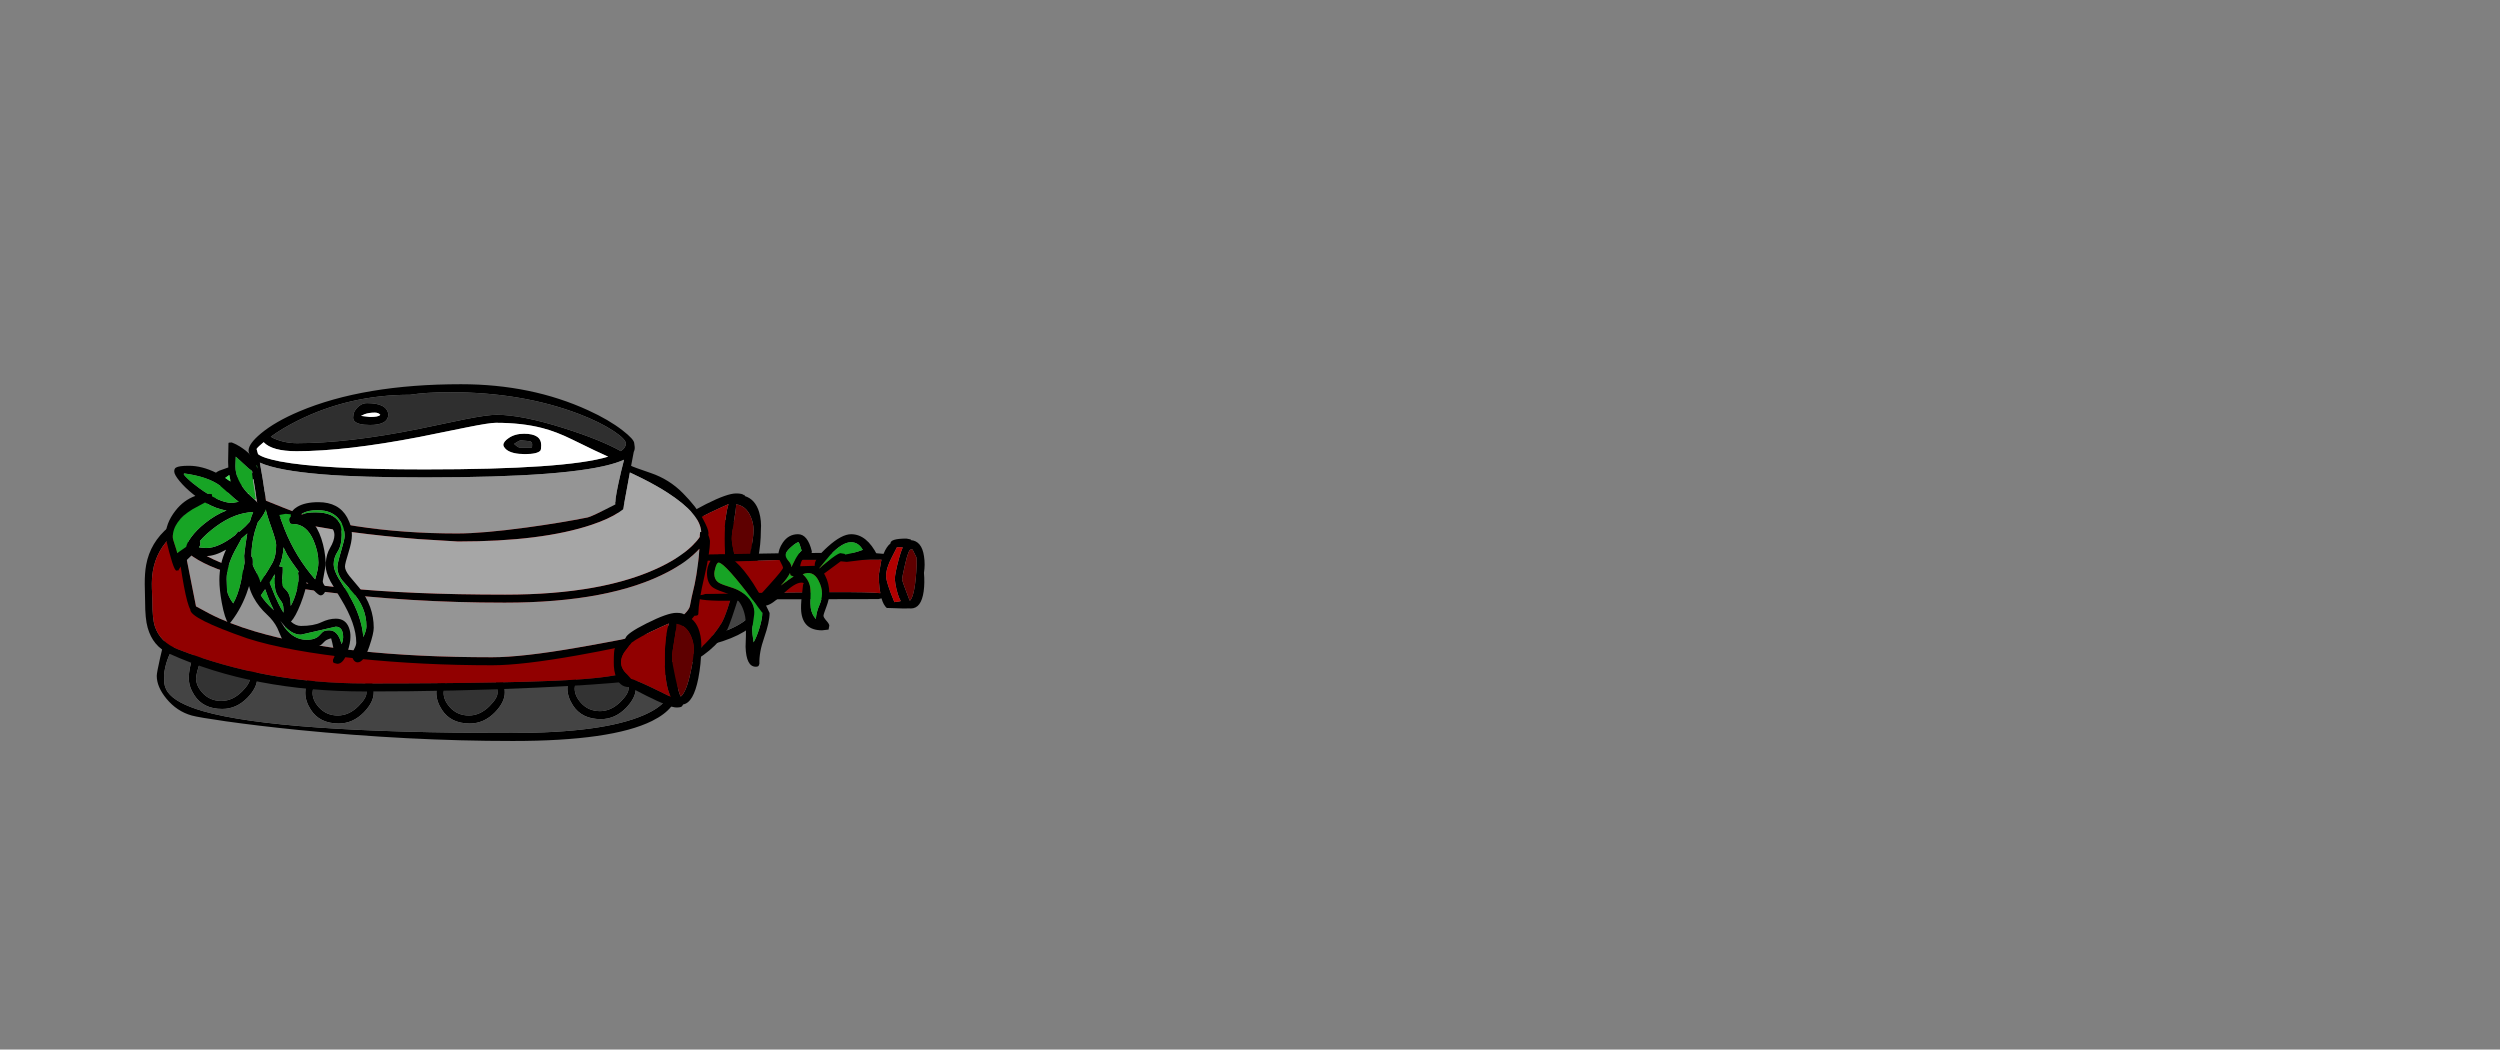 <?xml version="1.0" encoding="UTF-8" standalone="no"?>
<svg xmlns:xlink="http://www.w3.org/1999/xlink" height="720.75px" width="1716.8px" xmlns="http://www.w3.org/2000/svg">
  <rect width="100%" height="100%" fill="#808080" stroke="none"/>
  <g transform="matrix(1, 0, 0, 1, 307.05, 450.35)">
    <use height="245.0" transform="matrix(1.0, 0.0, 0.0, 1.0, -207.65, -186.5)" width="535.55" xlink:href="#sprite0"/>
  </g>
  <defs>
    <g id="sprite0" transform="matrix(1, 0, 0, 1, 204.75, 96.5)">
      <use height="245.0" transform="matrix(1.0, 0.0, 0.0, 1.0, -204.75, -96.5)" width="535.55" xlink:href="#shape0"/>
    </g>
    <g id="shape0" transform="matrix(1, 0, 0, 1, 204.75, 96.5)">
      <path d="M187.05 37.5 Q191.5 45.1 191.5 53.25 191.5 59.8 184.8 66.75 177.25 74.5 167.5 74.5 154.35 74.5 148.25 65.0 144.5 59.2 144.5 53.35 144.5 46.55 147.55 38.05 152.35 24.5 162.0 24.5 179.45 24.5 187.05 37.5 M186.5 53.5 Q186.5 46.4 182.25 40.0 175.6 30.0 161.25 30.0 156.55 30.0 152.55 41.5 149.5 50.4 149.5 53.5 149.5 58.5 153.75 63.25 158.9 69.0 166.85 69.0 174.55 69.0 181.05 62.5 186.5 57.05 186.5 53.5 M215.35 53.5 Q215.35 6.0 -5.75 6.0 -38.1 6.0 -69.85 10.6 -98.3 14.7 -120.0 21.5 -126.65 23.55 -130.25 33.95 -132.05 39.15 -132.5 44.1 L-132.35 49.6 Q-131.9 53.05 -129.95 55.9 -126.75 60.35 -119.05 64.1 L-107.1 63.15 Q-109.8 61.05 -111.75 58.0 -115.5 52.2 -115.5 46.35 -115.5 39.55 -112.45 31.05 -107.65 17.5 -98.0 17.5 -80.55 17.5 -72.95 30.5 -68.5 38.1 -68.5 46.25 -68.5 52.8 -75.2 59.75 L-76.3 60.85 -65.0 60.0 -52.5 59.5 -35.2 59.6 -35.5 56.35 Q-35.5 49.55 -32.45 41.05 -27.65 27.5 -18.0 27.5 -0.55 27.5 7.05 40.5 11.5 48.1 11.5 56.25 11.5 58.5 10.7 60.85 L56.2 64.15 Q54.5 60.25 54.5 56.35 54.5 49.55 57.55 41.05 62.35 27.5 72.0 27.5 89.45 27.5 97.05 40.5 101.5 48.1 101.5 56.25 101.5 62.75 94.95 69.65 121.0 74.6 137.1 82.0 L139.2 83.0 Q176.8 80.5 196.9 71.75 207.1 67.35 211.85 61.65 215.35 57.45 215.35 53.5 M202.6 75.75 Q184.1 84.9 147.85 88.0 L148.7 88.6 158.2 98.3 158.5 98.75 158.75 99.2 158.95 99.65 Q161.35 104.3 161.35 112.35 161.35 125.95 143.6 134.75 115.8 148.5 48.0 148.5 -23.3 148.5 -99.5 140.9 -126.7 138.15 -148.95 135.0 -167.55 132.35 -172.5 131.0 -182.7 128.15 -189.85 119.45 -196.5 111.35 -196.5 103.75 -196.5 101.65 -194.1 91.0 -191.5 79.5 -190.0 77.5 -185.15 70.95 -154.85 67.3 L-126.8 64.7 -130.85 60.45 Q-137.5 52.35 -137.5 44.75 -137.5 42.65 -135.1 32.0 -132.5 20.5 -131.0 18.5 -126.15 11.95 -95.85 8.3 -78.7 6.25 -6.0 1.0 L6.5 0.5 Q147.15 0.5 196.1 23.0 212.75 30.65 217.95 40.65 220.35 45.3 220.35 53.35 220.35 66.95 202.6 75.75 M96.5 56.5 Q96.5 49.4 92.25 43.0 85.6 33.0 71.25 33.0 66.55 33.0 62.55 44.5 59.5 53.4 59.5 56.5 59.5 60.75 62.6 64.85 76.05 66.35 87.75 68.35 L91.05 65.5 Q96.5 60.05 96.5 56.5 M88.95 96.05 L90.35 92.85 91.0 91.65 91.2 91.25 92.4 89.45 Q95.4 85.2 99.5 84.0 L103.0 83.5 109.5 84.0 Q116.8 85.2 121.95 89.35 125.55 92.2 128.05 96.5 132.5 104.1 132.5 112.25 132.5 118.8 125.8 125.75 118.25 133.5 108.5 133.5 95.35 133.5 89.25 124.0 85.5 118.2 85.5 112.35 85.5 105.55 88.55 97.05 L88.95 96.05 M94.4 98.25 L94.3 98.5 94.1 99.05 93.55 100.5 Q90.5 109.4 90.5 112.5 90.5 117.5 94.75 122.25 99.9 128.0 107.85 128.0 115.55 128.0 122.05 121.5 127.5 116.05 127.5 112.5 127.5 105.4 123.25 99.0 118.1 91.25 108.3 89.5 L102.25 89.0 Q101.3 89.0 100.4 89.5 99.95 89.7 99.6 90.0 L94.4 98.25 M125.6 83.7 Q110.75 78.3 88.8 74.5 75.7 72.25 60.15 70.5 36.7 67.9 7.55 66.55 L0.3 66.25 -27.0 65.4 -33.3 65.25 Q-48.4 65.0 -64.75 65.0 -73.8 65.0 -82.85 65.35 L-100.55 66.45 -110.9 67.4 -121.5 68.6 -128.85 69.6 Q-157.3 73.7 -179.0 80.5 -185.65 82.55 -189.25 92.95 -191.05 98.15 -191.5 103.1 L-191.35 108.6 Q-190.9 112.05 -188.95 114.9 -183.5 122.55 -164.75 128.0 -112.75 143.0 47.35 143.0 109.75 143.0 137.9 130.75 148.1 126.35 152.85 120.65 156.35 116.45 156.35 112.5 156.35 98.55 137.3 88.7 132.15 86.05 125.6 83.7 M6.5 56.5 Q6.5 49.4 2.25 43.0 -4.4 33.0 -18.75 33.0 -23.45 33.0 -27.45 44.5 -30.5 53.4 -30.5 56.5 L-30.05 59.65 Q-11.6 59.9 5.1 60.6 6.5 58.3 6.5 56.5 M33.25 102.0 Q26.6 92.0 12.25 92.0 7.55 92.0 3.55 103.5 0.5 112.4 0.5 115.5 0.5 120.5 4.75 125.25 9.9 131.0 17.85 131.0 25.55 131.0 32.05 124.5 37.5 119.05 37.5 115.5 37.5 108.4 33.25 102.0 M18.5 136.5 Q5.35 136.5 -0.75 127.0 -4.5 121.2 -4.5 115.35 -4.5 108.55 -1.45 100.05 3.35 86.5 13.0 86.5 30.45 86.5 38.05 99.5 42.5 107.1 42.5 115.25 42.5 121.8 35.8 128.75 28.25 136.5 18.5 136.5 M-77.75 33.0 Q-84.4 23.0 -98.75 23.0 -103.45 23.0 -107.45 34.5 -110.5 43.4 -110.5 46.5 -110.5 51.5 -106.25 56.25 -101.1 62.0 -93.15 62.0 -85.45 62.0 -78.95 55.5 -73.5 50.05 -73.5 46.5 -73.5 39.4 -77.75 33.0 M-157.75 82.0 Q-162.45 82.0 -166.45 93.5 -169.5 102.4 -169.5 105.5 -169.5 110.5 -165.25 115.25 -160.1 121.0 -152.15 121.0 -144.45 121.0 -137.95 114.5 -132.5 109.05 -132.5 105.5 -132.5 98.4 -136.75 92.0 -143.4 82.0 -157.75 82.0 M-131.95 89.5 Q-127.5 97.1 -127.5 105.25 -127.5 111.8 -134.2 118.75 -141.75 126.5 -151.5 126.5 -164.65 126.5 -170.75 117.0 -174.5 111.2 -174.5 105.35 -174.5 98.55 -171.45 90.05 -166.65 76.5 -157.0 76.5 -139.55 76.5 -131.95 89.5 M-85.25 125.25 Q-80.1 131.0 -72.15 131.0 -64.45 131.0 -57.95 124.5 -52.5 119.05 -52.5 115.5 -52.5 108.4 -56.75 102.0 -63.4 92.0 -77.75 92.0 -82.45 92.0 -86.45 103.5 -89.5 112.4 -89.5 115.5 -89.5 120.5 -85.25 125.25 M-91.45 100.05 Q-86.65 86.5 -77.0 86.5 -59.55 86.5 -51.95 99.5 -47.5 107.1 -47.5 115.25 -47.5 121.8 -54.2 128.75 -61.75 136.5 -71.5 136.5 -84.65 136.5 -90.75 127.0 -94.5 121.2 -94.5 115.35 -94.5 108.55 -91.45 100.05" fill="#000000" fill-rule="evenodd" stroke="none"/>
      <path d="M187.05 37.5 Q179.45 24.5 162.0 24.5 152.35 24.5 147.55 38.05 144.5 46.55 144.5 53.35 144.5 59.2 148.25 65.0 154.35 74.5 167.5 74.5 177.25 74.5 184.8 66.75 191.5 59.8 191.5 53.25 191.5 45.1 187.05 37.5 M215.35 53.5 Q215.35 57.45 211.85 61.65 207.1 67.35 196.9 71.75 176.8 80.5 139.2 83.0 L137.1 82.0 Q121.0 74.6 94.95 69.65 101.5 62.75 101.5 56.25 101.5 48.1 97.05 40.5 89.45 27.5 72.0 27.5 62.35 27.5 57.55 41.05 54.5 49.55 54.5 56.35 54.5 60.25 56.2 64.15 L10.7 60.85 Q11.5 58.5 11.5 56.25 11.5 48.1 7.05 40.5 -0.55 27.5 -18.0 27.5 -27.65 27.5 -32.45 41.05 -35.5 49.55 -35.5 56.35 L-35.2 59.6 -52.5 59.5 -65.0 60.0 -76.3 60.85 -75.2 59.75 Q-68.5 52.8 -68.5 46.25 -68.5 38.1 -72.95 30.5 -80.55 17.5 -98.0 17.5 -107.65 17.5 -112.45 31.05 -115.5 39.55 -115.5 46.35 -115.5 52.2 -111.75 58.0 -109.8 61.05 -107.1 63.15 L-119.05 64.1 Q-126.75 60.35 -129.95 55.9 -131.9 53.05 -132.35 49.6 L-132.5 44.1 Q-132.05 39.15 -130.25 33.95 -126.65 23.55 -120.0 21.5 -98.3 14.7 -69.85 10.6 -38.1 6.0 -5.75 6.0 215.35 6.0 215.35 53.5 M88.95 96.05 L88.55 97.05 Q85.5 105.55 85.5 112.35 85.5 118.2 89.25 124.0 95.35 133.5 108.5 133.5 118.25 133.5 125.8 125.75 132.5 118.8 132.5 112.25 132.5 104.1 128.05 96.5 125.55 92.2 121.95 89.35 116.8 85.2 109.5 84.0 L103.0 83.5 99.5 84.0 Q95.4 85.2 92.4 89.45 L91.2 91.25 91.0 91.65 90.35 92.85 88.95 96.05 M125.6 83.7 Q132.15 86.05 137.3 88.7 156.35 98.55 156.35 112.5 156.35 116.45 152.85 120.65 148.1 126.35 137.9 130.75 109.75 143.0 47.35 143.0 -112.75 143.0 -164.75 128.0 -183.5 122.55 -188.95 114.9 -190.9 112.05 -191.35 108.6 L-191.5 103.1 Q-191.05 98.15 -189.25 92.95 -185.65 82.55 -179.0 80.5 -157.3 73.7 -128.85 69.6 L-121.5 68.6 -110.9 67.4 -100.55 66.45 -82.85 65.35 Q-73.8 65.0 -64.75 65.0 -48.4 65.0 -33.3 65.25 L-27.0 65.4 0.3 66.25 7.55 66.55 Q36.7 67.9 60.15 70.5 75.7 72.25 88.8 74.5 110.75 78.3 125.6 83.7 M18.5 136.5 Q28.25 136.5 35.8 128.75 42.5 121.8 42.5 115.25 42.5 107.1 38.05 99.5 30.45 86.5 13.0 86.5 3.35 86.5 -1.45 100.05 -4.5 108.55 -4.5 115.35 -4.5 121.2 -0.75 127.0 5.35 136.5 18.5 136.5 M-131.95 89.5 Q-139.55 76.5 -157.0 76.5 -166.65 76.5 -171.45 90.05 -174.5 98.55 -174.5 105.35 -174.5 111.2 -170.75 117.0 -164.65 126.5 -151.5 126.5 -141.75 126.5 -134.2 118.75 -127.5 111.8 -127.5 105.25 -127.5 97.1 -131.95 89.5 M-91.45 100.05 Q-94.5 108.55 -94.5 115.35 -94.5 121.2 -90.75 127.0 -84.65 136.5 -71.5 136.5 -61.75 136.5 -54.2 128.75 -47.5 121.8 -47.5 115.25 -47.5 107.1 -51.95 99.5 -59.55 86.5 -77.0 86.5 -86.65 86.5 -91.45 100.05" fill="#444444" fill-rule="evenodd" stroke="none"/>
      <path d="M186.5 53.5 Q186.5 57.05 181.05 62.5 174.55 69.0 166.85 69.0 158.9 69.0 153.75 63.25 149.5 58.5 149.5 53.5 149.5 50.4 152.55 41.5 156.55 30.0 161.25 30.0 175.6 30.0 182.25 40.0 186.5 46.4 186.5 53.5 M96.5 56.5 Q96.5 60.05 91.05 65.5 L87.75 68.35 Q76.05 66.35 62.6 64.85 59.5 60.75 59.5 56.5 59.5 53.4 62.55 44.5 66.55 33.0 71.25 33.0 85.6 33.0 92.25 43.0 96.5 49.4 96.5 56.5 M94.4 98.25 L99.6 90.0 Q99.95 89.7 100.4 89.5 101.3 89.0 102.25 89.0 L108.3 89.5 Q118.1 91.25 123.25 99.0 127.5 105.4 127.5 112.5 127.5 116.05 122.05 121.5 115.55 128.0 107.85 128.0 99.9 128.0 94.75 122.25 90.5 117.5 90.5 112.5 90.5 109.4 93.55 100.5 L94.1 99.05 94.3 98.5 94.4 98.25 M33.25 102.0 Q37.5 108.4 37.5 115.5 37.5 119.05 32.05 124.5 25.55 131.0 17.85 131.0 9.9 131.0 4.75 125.25 0.5 120.5 0.5 115.5 0.5 112.4 3.55 103.5 7.55 92.0 12.25 92.0 26.6 92.0 33.25 102.0 M6.5 56.5 Q6.5 58.3 5.1 60.6 -11.6 59.9 -30.05 59.65 L-30.5 56.5 Q-30.5 53.4 -27.45 44.5 -23.45 33.0 -18.75 33.0 -4.4 33.0 2.25 43.0 6.5 49.4 6.5 56.5 M-157.75 82.0 Q-143.4 82.0 -136.75 92.0 -132.5 98.4 -132.5 105.5 -132.5 109.05 -137.95 114.5 -144.45 121.0 -152.15 121.0 -160.1 121.0 -165.25 115.25 -169.5 110.5 -169.5 105.5 -169.5 102.4 -166.45 93.5 -162.45 82.0 -157.75 82.0 M-77.75 33.0 Q-73.5 39.4 -73.5 46.5 -73.5 50.05 -78.95 55.5 -85.45 62.0 -93.15 62.0 -101.1 62.0 -106.25 56.25 -110.5 51.5 -110.5 46.5 -110.5 43.4 -107.45 34.5 -103.45 23.0 -98.75 23.0 -84.4 23.0 -77.75 33.0 M-85.25 125.25 Q-89.5 120.5 -89.5 115.5 -89.5 112.4 -86.45 103.5 -82.45 92.0 -77.75 92.0 -63.4 92.0 -56.75 102.0 -52.5 108.4 -52.5 115.5 -52.5 119.05 -57.95 124.5 -64.45 131.0 -72.15 131.0 -80.1 131.0 -85.25 125.25" fill="#333333" fill-rule="evenodd" stroke="none"/>
      <path d="M53.0 -17.35 Q-6.3 -25.0 -31.5 -25.0 -149.75 -25.0 -184.75 6.3 -196.8 17.05 -199.2 32.05 -200.05 37.1 -199.85 43.6 L-199.5 52.75 Q-199.5 64.55 -197.85 69.6 -194.25 80.7 -182.0 85.5 -122.2 109.0 -53.15 109.0 57.15 109.0 97.0 105.95 109.4 105.0 117.9 103.45 L129.85 101.5 Q145.9 99.9 151.9 96.95 L156.25 94.55 Q159.05 93.2 163.1 92.25 171.45 90.35 180.35 81.45 186.7 75.1 191.35 67.5 194.8 61.8 201.3 38.2 207.35 16.3 207.35 13.1 207.35 8.4 204.55 6.1 201.5 3.65 192.9 1.9 186.0 0.5 167.6 -1.85 L123.85 -7.5 53.0 -17.35 M202.3 -1.0 Q208.0 1.15 210.25 4.45 212.35 7.5 212.35 13.0 212.35 19.5 204.55 44.9 197.25 68.5 195.1 72.25 186.25 87.5 164.35 98.0 L153.95 102.85 Q145.5 105.75 128.85 107.5 106.25 109.9 64.85 111.85 8.5 114.5 -53.0 114.5 -130.55 114.5 -188.0 88.5 -199.2 83.4 -202.75 70.7 -204.5 64.6 -204.5 52.85 L-204.75 40.8 Q-204.8 33.25 -203.8 27.7 -201.0 12.1 -188.15 1.45 -152.95 -27.8 -31.0 -30.0 L-22.0 -30.5 Q23.25 -30.5 158.85 -9.5 194.45 -4.0 202.3 -1.0" fill="#000000" fill-rule="evenodd" stroke="none"/>
      <path d="M53.0 -17.35 L123.85 -7.5 167.6 -1.85 Q186.0 0.5 192.9 1.9 201.5 3.65 204.55 6.1 207.35 8.4 207.35 13.1 207.35 16.3 201.3 38.2 194.8 61.8 191.35 67.5 186.7 75.1 180.35 81.45 171.45 90.35 163.1 92.25 159.05 93.2 156.25 94.55 L151.9 96.95 Q145.9 99.9 129.85 101.5 L117.9 103.45 Q109.4 105.0 97.0 105.95 57.15 109.0 -53.15 109.0 -122.2 109.0 -182.0 85.5 -194.25 80.7 -197.85 69.6 -199.5 64.55 -199.5 52.75 L-199.85 43.6 Q-200.05 37.1 -199.2 32.05 -196.8 17.05 -184.75 6.3 -149.75 -25.0 -31.5 -25.0 -6.3 -25.0 53.0 -17.35" fill="#910000" fill-rule="evenodd" stroke="none"/>
      <path d="M199.85 -2.3 Q198.35 5.9 198.35 9.6 198.35 12.65 200.65 23.1 203.05 33.95 204.35 36.0 208.15 32.95 211.05 19.5 213.35 8.9 213.35 3.5 213.35 -0.9 211.35 -5.6 208.15 -13.05 201.35 -14.0 201.35 -10.5 199.85 -2.3 M201.35 -21.5 Q205.6 -21.5 206.85 -20.25 L207.1 -20.65 207.35 -19.7 Q214.5 -17.45 217.15 -8.7 218.9 -2.75 218.35 4.0 218.35 13.4 216.4 23.5 213.1 40.2 206.0 41.4 L205.2 42.65 Q204.5 43.5 201.35 43.5 196.85 43.5 180.9 35.5 173.4 31.75 169.55 29.5 L168.85 29.5 Q161.8 29.5 159.4 21.0 158.6 18.3 158.4 15.1 L158.35 12.35 Q158.35 4.35 159.05 2.95 160.05 0.9 166.4 -4.0 166.9 -7.25 180.85 -14.25 195.25 -21.5 201.35 -21.5 M190.0 -11.4 Q175.35 -4.75 170.6 -1.05 L167.35 3.25 Q163.35 7.9 163.35 12.5 163.35 16.7 167.35 20.65 L170.25 23.85 Q174.9 25.15 187.7 31.4 L197.5 36.2 Q195.45 32.3 194.4 25.65 193.55 20.65 193.4 14.65 L193.35 9.5 Q193.35 0.9 194.4 -6.2 195.1 -11.0 196.15 -14.2 L190.0 -11.4" fill="#000000" fill-rule="evenodd" stroke="none"/>
      <path d="M190.0 -11.4 L196.15 -14.2 Q195.1 -11.0 194.4 -6.2 193.35 0.9 193.35 9.5 L193.4 14.65 Q193.55 20.65 194.4 25.65 195.45 32.3 197.5 36.2 L187.7 31.4 Q174.9 25.15 170.25 23.85 L167.35 20.65 Q163.35 16.7 163.35 12.5 163.35 7.9 167.35 3.25 L170.6 -1.05 Q175.35 -4.75 190.0 -11.4" fill="#910000" fill-rule="evenodd" stroke="none"/>
      <path d="M199.85 -2.3 Q201.35 -10.5 201.35 -14.0 208.15 -13.05 211.35 -5.6 213.35 -0.9 213.35 3.5 213.35 8.9 211.05 19.5 208.15 32.95 204.35 36.0 203.05 33.95 200.65 23.1 198.35 12.65 198.35 9.6 198.35 5.9 199.85 -2.3" fill="#5e0000" fill-rule="evenodd" stroke="none"/>
      <path d="M182.35 24.75 Q176.4 24.15 175.8 22.9 177.05 21.2 183.0 20.4 292.4 18.35 302.6 20.0 304.6 15.0 307.35 12.85 L307.35 12.75 Q307.35 9.5 318.35 9.5 L320.85 10.0 Q321.2 9.55 321.3 10.55 328.9 11.15 330.4 21.75 331.25 27.4 330.35 33.0 330.95 39.8 330.15 45.75 328.5 57.5 321.35 57.5 L320.55 57.45 316.35 57.5 315.9 57.5 304.8 57.15 Q302.55 55.2 301.2 50.55 L299.1 51.05 229.25 51.2 200.45 52.2 Q175.0 52.55 173.8 49.9 174.45 49.05 176.3 48.4 L180.3 47.5 181.0 47.4 Q289.3 45.35 300.4 47.0 299.7 43.45 299.45 39.25 L299.35 35.5 299.35 35.0 299.35 34.65 299.4 34.05 301.0 24.75 301.2 24.05 301.2 24.0 301.1 24.05 231.25 24.2 202.45 25.2 Q192.45 25.35 186.2 25.0 L182.35 24.75 M325.2 22.45 L322.5 17.0 321.35 17.0 Q319.7 17.0 317.4 27.15 315.35 35.95 315.35 37.6 315.35 38.6 320.5 52.0 L320.8 52.1 Q324.35 48.4 325.35 27.6 L325.2 22.45 M314.35 52.3 Q313.25 50.35 312.4 47.65 311.4 44.5 310.75 40.75 L310.35 37.5 Q310.35 33.55 313.15 23.25 314.45 18.45 315.8 15.5 L313.85 15.5 311.8 15.45 308.35 22.25 Q304.35 29.8 304.35 35.25 304.35 39.45 310.05 53.15 L313.7 52.6 314.4 52.45 314.35 52.3" fill="#000000" fill-rule="evenodd" stroke="none"/>
      <path d="M176.3 48.4 Q175.35 47.3 175.35 45.25 175.9 40.5 177.2 35.6 179.3 27.8 182.35 24.75 L186.2 25.0 Q192.45 25.35 202.45 25.2 L231.25 24.2 301.1 24.05 301.2 24.05 301.0 24.75 299.4 34.05 299.35 34.65 299.35 35.0 299.35 35.5 299.45 39.25 Q299.7 43.45 300.4 47.0 289.3 45.35 181.0 47.4 L180.35 47.25 180.3 47.5 176.3 48.4" fill="#910000" fill-rule="evenodd" stroke="none"/>
      <path d="M313.7 52.6 L310.05 53.15 Q304.35 39.45 304.35 35.25 304.35 29.8 308.35 22.25 L311.8 15.45 313.85 15.5 315.8 15.5 Q314.45 18.45 313.15 23.25 310.35 33.55 310.35 37.5 L310.75 40.75 Q311.4 44.5 312.4 47.65 313.25 50.35 314.35 52.3 L313.7 52.6" fill="#b30000" fill-rule="evenodd" stroke="none"/>
      <path d="M325.2 22.45 L325.35 27.6 Q324.35 48.4 320.8 52.1 L320.5 52.0 Q315.35 38.6 315.35 37.6 315.35 35.95 317.4 27.15 319.7 17.0 321.35 17.0 L322.5 17.0 325.2 22.45" fill="#5e0000" fill-rule="evenodd" stroke="none"/>
      <path d="M50.8 -56.75 L48.9 -55.5 Q50.45 -53.95 52.35 -53.0 L61.0 -53.0 Q61.3 -53.15 61.3 -55.2 61.3 -56.75 59.8 -57.35 L53.55 -57.95 Q52.7 -57.95 50.8 -56.75 M41.85 -53.65 L41.5 -54.65 Q41.5 -57.1 45.2 -59.55 49.45 -62.5 55.75 -62.5 67.5 -62.5 67.5 -54.65 67.5 -51.65 66.95 -50.9 64.85 -48.5 56.35 -48.5 47.6 -48.5 43.7 -51.5 42.45 -52.5 41.85 -53.65 M16.8 -66.95 L-16.25 -60.25 Q-66.8 -50.5 -100.5 -50.5 -117.3 -50.5 -123.1 -56.7 -126.85 -53.65 -127.95 -52.05 L-126.95 -48.5 Q-123.5 -45.75 -111.95 -43.5 -83.3 -38.0 -12.45 -38.0 84.65 -38.0 113.5 -46.75 107.05 -49.55 88.85 -58.5 77.95 -63.9 68.25 -66.4 54.35 -70.0 36.35 -70.0 31.95 -70.0 16.8 -66.95 M37.0 -75.5 Q54.25 -75.5 83.35 -66.25 108.35 -58.3 122.2 -50.55 125.65 -52.95 125.65 -55.75 125.65 -58.7 117.35 -64.25 107.95 -70.5 93.45 -76.05 54.2 -91.0 5.15 -91.0 -11.7 -91.0 -22.45 -89.25 -64.45 -89.25 -100.2 -71.25 -110.35 -66.15 -118.2 -60.45 L-116.0 -59.25 Q-108.5 -56.0 -100.15 -56.0 -65.15 -56.0 -16.85 -65.75 L15.2 -72.45 Q30.45 -75.5 37.0 -75.5 M131.7 -53.6 Q131.9 -51.85 131.2 -50.35 L131.05 -50.0 129.25 -40.45 Q130.2 -39.8 142.8 -35.5 155.4 -31.2 164.75 -21.75 174.05 -12.35 178.5 -4.15 182.4 3.0 182.4 5.75 L182.25 7.05 Q182.95 8.55 183.4 11.0 183.4 19.4 179.55 35.65 175.6 52.3 175.4 61.25 175.4 62.5 172.9 62.5 L172.75 62.5 Q170.0 66.5 162.75 70.8 153.3 76.35 143.15 79.0 122.6 84.3 92.95 89.6 54.25 96.5 33.9 96.5 -14.15 96.5 -58.35 91.95 -106.7 86.95 -134.45 78.0 -173.45 64.4 -173.45 58.4 L-173.45 58.2 Q-177.5 51.3 -182.9 7.95 -183.45 5.9 -183.45 3.75 L-183.45 3.55 -183.45 3.5 Q-183.45 1.5 -183.15 1.05 L-182.65 0.75 Q-181.25 -2.35 -177.3 -6.7 -171.6 -12.95 -162.7 -19.7 -153.75 -26.5 -145.5 -30.8 -136.45 -35.5 -131.45 -35.5 L-130.7 -35.35 -132.25 -47.45 Q-133.45 -49.15 -133.45 -51.0 -133.45 -55.6 -125.0 -62.65 -115.2 -70.8 -98.7 -77.8 -54.45 -96.5 12.4 -96.5 60.8 -96.5 99.95 -78.5 113.95 -72.1 123.3 -64.85 131.4 -58.6 131.4 -55.85 L131.7 -53.6 M118.4 -15.25 Q118.4 -19.7 122.45 -36.9 L124.4 -44.65 Q122.0 -43.55 118.9 -42.55 88.3 -32.5 -12.1 -32.5 -57.0 -32.5 -81.95 -34.55 -113.5 -37.1 -125.7 -42.65 -123.9 -33.3 -121.5 -16.5 L-121.45 -16.5 -109.75 -11.8 Q-97.0 -6.6 -86.95 -4.5 -76.0 -1.55 -59.5 1.0 -27.05 6.0 9.75 6.0 27.3 6.0 57.45 1.9 80.9 -1.3 99.4 -5.0 101.9 -5.45 118.45 -13.95 L118.4 -15.25 M123.75 -10.6 L120.95 -8.6 Q113.95 -3.95 102.2 0.0 68.0 11.5 10.4 11.5 L-16.75 9.85 Q-41.05 7.9 -62.4 5.05 -120.75 -2.75 -124.2 -12.5 L-124.45 -12.5 -127.2 -13.0 -129.9 -30.2 -130.05 -31.3 Q-132.0 -29.9 -136.25 -27.8 L-153.45 -19.2 Q-178.45 -6.1 -178.45 3.65 -178.45 8.6 -172.6 14.15 -163.9 22.45 -144.4 29.0 -88.0 48.0 42.75 48.0 110.5 48.0 149.9 28.7 163.3 22.15 171.3 14.35 174.9 10.8 176.4 8.35 L176.4 7.25 176.65 5.0 177.4 4.95 Q176.85 -7.45 154.1 -22.1 146.55 -26.95 136.9 -31.8 L128.4 -35.9 123.75 -10.6 M176.15 16.5 Q168.35 25.05 154.9 32.2 114.85 53.5 42.4 53.5 -23.05 53.5 -82.45 45.95 -158.35 36.35 -177.2 17.35 L-169.55 56.05 -160.3 61.05 Q-147.25 67.85 -129.1 73.25 -69.3 91.0 33.75 91.0 54.5 91.0 92.85 84.3 125.7 78.6 140.0 75.05 154.25 71.5 161.85 65.15 169.4 58.75 169.7 55.45 170.4 51.2 172.9 40.8 175.4 28.35 176.15 16.5 M-43.0 -75.5 Q-44.25 -77.0 -46.75 -77.0 -50.6 -77.0 -53.7 -75.95 L-56.25 -74.75 -50.15 -74.0 Q-44.5 -74.0 -43.25 -75.25 L-43.0 -75.5 M-52.0 -83.5 Q-38.5 -83.5 -37.5 -75.9 -37.5 -68.5 -50.0 -68.5 -58.8 -68.5 -61.0 -71.45 -61.7 -72.4 -61.65 -73.65 L-61.5 -74.9 Q-61.5 -77.45 -58.95 -80.25 -56.0 -83.5 -52.0 -83.5" fill="#000000" fill-rule="evenodd" stroke="none"/>
      <path d="M50.8 -56.75 Q52.7 -57.95 53.55 -57.95 L59.8 -57.35 Q61.3 -56.75 61.3 -55.2 61.3 -53.15 61.0 -53.0 L52.35 -53.0 Q50.45 -53.95 48.9 -55.5 L50.8 -56.75 M37.0 -75.5 Q30.45 -75.5 15.2 -72.45 L-16.85 -65.75 Q-65.15 -56.0 -100.15 -56.0 -108.5 -56.0 -116.0 -59.25 L-118.2 -60.45 Q-110.35 -66.15 -100.2 -71.25 -64.45 -89.25 -22.45 -89.25 -11.7 -91.0 5.15 -91.0 54.2 -91.0 93.45 -76.05 107.95 -70.5 117.35 -64.25 125.65 -58.7 125.65 -55.75 125.65 -52.95 122.2 -50.55 108.35 -58.3 83.35 -66.25 54.25 -75.5 37.0 -75.5 M-52.0 -83.5 Q-56.0 -83.5 -58.95 -80.25 -61.5 -77.45 -61.5 -74.9 L-61.65 -73.65 Q-61.7 -72.4 -61.0 -71.45 -58.8 -68.5 -50.0 -68.5 -37.5 -68.5 -37.5 -75.9 -38.5 -83.5 -52.0 -83.5" fill="#2f2f2f" fill-rule="evenodd" stroke="none"/>
      <path d="M16.8 -66.95 Q31.95 -70.0 36.35 -70.0 54.35 -70.0 68.25 -66.4 77.95 -63.9 88.85 -58.5 107.05 -49.55 113.5 -46.75 84.65 -38.0 -12.45 -38.0 -83.3 -38.0 -111.95 -43.5 -123.5 -45.75 -126.95 -48.5 L-127.95 -52.05 Q-126.85 -53.65 -123.1 -56.7 -117.3 -50.5 -100.5 -50.5 -66.8 -50.5 -16.25 -60.25 L16.8 -66.95 M41.85 -53.65 Q42.45 -52.5 43.7 -51.5 47.6 -48.5 56.35 -48.5 64.85 -48.5 66.95 -50.9 67.5 -51.65 67.5 -54.65 67.5 -62.5 55.75 -62.5 49.45 -62.5 45.2 -59.55 41.5 -57.1 41.5 -54.65 L41.85 -53.65 M-43.0 -75.5 L-43.25 -75.25 Q-44.5 -74.0 -50.15 -74.0 L-56.25 -74.75 -53.7 -75.95 Q-50.6 -77.0 -46.75 -77.0 -44.25 -77.0 -43.0 -75.5" fill="#ffffff" fill-rule="evenodd" stroke="none"/>
      <path d="M118.4 -15.25 L118.45 -13.95 Q101.9 -5.45 99.4 -5.0 80.9 -1.3 57.45 1.9 27.3 6.0 9.75 6.0 -27.05 6.0 -59.5 1.0 -76.0 -1.55 -86.95 -4.5 -97.0 -6.6 -109.75 -11.8 L-121.45 -16.5 -121.5 -16.5 Q-123.9 -33.3 -125.7 -42.65 -113.5 -37.1 -81.95 -34.55 -57.0 -32.5 -12.1 -32.5 88.3 -32.5 118.9 -42.55 122.0 -43.55 124.4 -44.65 L122.45 -36.9 Q118.4 -19.7 118.4 -15.25 M176.15 16.5 Q175.4 28.35 172.9 40.8 170.4 51.2 169.7 55.45 169.4 58.75 161.85 65.15 154.25 71.5 140.0 75.05 125.7 78.6 92.85 84.3 54.5 91.0 33.75 91.0 -69.3 91.0 -129.1 73.25 -147.25 67.85 -160.3 61.05 L-169.55 56.05 -177.2 17.35 Q-158.35 36.35 -82.45 45.95 -23.05 53.5 42.4 53.5 114.85 53.5 154.9 32.2 168.35 25.05 176.15 16.5" fill="#959595" fill-rule="evenodd" stroke="none"/>
      <path d="M123.75 -10.6 L128.4 -35.9 136.9 -31.8 Q146.55 -26.95 154.1 -22.1 176.85 -7.45 177.4 4.95 L176.65 5.0 176.4 7.25 176.4 8.35 Q174.9 10.8 171.3 14.35 163.3 22.15 149.9 28.7 110.5 48.0 42.75 48.0 -88.0 48.0 -144.4 29.0 -163.9 22.45 -172.6 14.15 -178.45 8.6 -178.45 3.65 -178.45 -6.1 -153.45 -19.2 L-136.25 -27.8 Q-132.0 -29.9 -130.05 -31.3 L-129.9 -30.2 -127.2 -13.0 -124.45 -12.5 -124.2 -12.5 Q-120.75 -2.75 -62.4 5.05 -41.05 7.9 -16.75 9.85 L10.4 11.5 Q68.0 11.5 102.2 0.0 113.95 -3.95 120.95 -8.6 L123.75 -10.6" fill="#a6a6a6" fill-rule="evenodd" stroke="none"/>
      <path d="M-177.7 -35.25 L-177.75 -35.25 -177.75 -35.0 Q-178.75 -35.0 -175.5 -31.85 -172.1 -28.55 -167.15 -25.0 -164.35 -22.95 -161.7 -21.35 L-159.0 -21.0 Q-158.55 -21.55 -158.5 -19.45 -150.45 -15.0 -144.6 -15.0 L-140.25 -15.75 Q-142.9 -17.65 -146.8 -21.35 L-153.1 -26.9 Q-161.55 -33.05 -177.7 -35.25 M-104.4 -7.15 Q-103.9 -9.95 -100.0 -12.3 -94.65 -15.5 -85.5 -15.5 -71.55 -15.5 -65.75 -5.0 -62.5 0.85 -62.5 7.35 -62.5 11.6 -64.85 19.1 -67.25 26.65 -67.25 28.75 -67.25 31.35 -64.15 35.3 L-57.35 43.4 Q-47.5 56.0 -47.5 70.75 -47.5 74.65 -50.5 83.5 -54.25 94.5 -58.5 94.5 -61.25 94.5 -62.5 90.25 L-62.4 90.15 -62.5 88.75 Q-62.5 88.25 -61.0 85.5 -59.5 82.7 -59.5 81.0 -59.5 68.2 -70.0 51.0 L-77.2 38.9 Q-80.5 32.6 -80.5 28.1 L-80.4 26.0 Q-80.05 20.25 -77.5 15.95 -74.5 10.85 -74.5 7.1 -74.5 -1.55 -90.3 -2.4 -86.1 1.6 -83.5 9.5 -80.85 17.55 -80.5 26.0 -80.5 28.5 -82.5 38.75 -82.5 40.0 -81.5 41.4 -80.5 42.75 -80.5 44.0 -80.5 45.6 -81.5 47.0 -82.55 48.5 -84.0 48.5 -86.15 48.5 -93.55 39.3 -93.95 44.6 -97.7 54.3 -101.1 63.0 -104.35 66.55 -101.0 69.5 -97.5 69.5 -88.8 69.5 -83.55 67.0 -78.35 64.5 -73.5 64.5 -66.85 64.5 -64.5 70.75 -63.35 73.9 -63.5 77.1 -63.5 81.2 -65.5 87.25 -68.25 95.5 -72.5 95.5 L-74.5 95.0 -75.3 94.55 Q-75.5 94.3 -75.5 92.75 L-74.45 90.45 Q-75.05 84.05 -76.75 78.0 -79.4 78.65 -80.95 79.85 L-83.1 82.0 Q-85.75 84.5 -94.0 84.5 -102.1 84.5 -105.9 82.8 -108.95 81.45 -110.6 78.15 L-113.7 70.95 Q-116.2 65.95 -120.75 61.75 -126.55 56.4 -130.05 49.9 -132.3 45.7 -133.1 42.1 L-134.95 47.55 Q-139.45 59.5 -147.0 68.5 -149.85 64.45 -151.85 53.55 -153.5 44.4 -153.5 38.0 -153.5 26.8 -148.9 17.1 -156.5 21.5 -162.5 21.5 -168.65 21.5 -172.05 20.55 L-172.8 21.25 Q-180.0 27.95 -181.5 31.0 L-181.3 31.25 -183.0 31.5 Q-185.1 31.5 -190.5 8.5 -190.5 -0.9 -183.7 -9.6 -178.1 -16.85 -170.0 -19.8 L-171.55 -21.0 Q-177.1 -25.45 -180.9 -30.05 -184.5 -34.45 -184.5 -36.6 -184.5 -38.55 -183.3 -39.25 -181.2 -40.5 -174.5 -40.5 -165.5 -40.5 -155.85 -35.75 -154.95 -36.5 -153.5 -37.15 L-147.35 -39.35 -147.5 -43.25 -147.25 -56.0 Q-147.5 -56.5 -145.0 -56.5 -140.75 -54.85 -136.55 -51.75 -133.25 -49.3 -131.1 -46.65 L-130.4 -45.7 Q-128.75 -43.45 -128.0 -41.0 L-127.5 -38.55 -127.5 -38.5 -128.0 -37.2 Q-128.45 -36.5 -130.0 -36.5 -130.35 -36.5 -131.3 -37.1 L-133.35 -38.65 -142.25 -46.75 -142.5 -40.25 Q-142.5 -30.8 -134.0 -21.55 L-133.55 -21.15 -133.15 -20.8 -129.35 -17.25 -126.35 -14.2 -126.25 -14.05 Q-125.4 -14.5 -124.5 -14.5 L-124.0 -14.45 -124.0 -14.5 -123.8 -14.45 -122.3 -13.85 Q-121.75 -13.5 -121.55 -12.6 L-121.5 -12.5 -121.55 -12.4 -121.5 -11.85 -121.5 -11.75 Q-121.5 -11.2 -121.65 -10.55 -122.3 -7.85 -125.75 -3.35 L-127.15 -1.55 -129.2 4.8 Q-131.5 13.4 -131.5 21.6 L-131.5 21.8 -130.8 22.5 Q-130.5 23.15 -130.5 25.35 L-130.55 27.7 -129.45 30.2 -128.5 31.95 -127.75 33.4 Q-126.0 36.9 -125.25 39.5 -118.55 29.05 -116.85 25.8 -114.5 21.2 -114.5 13.85 -114.5 11.1 -117.9 1.6 -121.4 -8.15 -121.5 -10.5 -121.5 -11.5 -119.0 -11.5 L-117.6 -11.3 -115.5 -11.5 Q-114.2 -11.5 -112.65 -7.55 L-112.35 -6.7 -110.85 -2.65 -108.7 3.1 Q-101.15 22.1 -87.75 37.5 -85.5 30.2 -85.5 26.0 -85.5 18.75 -88.75 11.0 -93.6 -0.5 -103.0 -0.5 -104.55 -0.5 -104.8 -0.85 L-105.25 -1.75 Q-105.45 -0.9 -105.5 -2.55 L-105.5 -3.25 Q-105.5 -4.75 -104.45 -5.5 L-104.5 -6.25 -104.4 -7.15 M-172.0 -10.6 Q-185.5 -2.2 -185.5 8.5 -185.5 9.8 -184.0 14.1 -182.5 18.4 -182.5 19.5 L-176.3 15.2 Q-175.75 12.45 -172.95 8.65 -169.3 3.65 -163.5 -1.0 -156.1 -6.95 -148.6 -9.8 -155.7 -10.8 -163.35 -15.3 L-172.0 -10.6 M-148.95 -32.55 L-149.5 -32.15 -145.75 -29.55 -146.7 -34.2 Q-147.65 -33.5 -148.95 -32.55 M-130.3 -8.7 Q-142.9 -8.25 -155.75 1.15 -162.7 6.25 -166.9 11.25 -166.5 11.7 -166.5 13.25 -166.5 14.1 -167.5 15.55 L-162.6 16.0 Q-154.2 16.0 -142.7 7.15 L-140.5 4.5 -139.6 4.7 Q-135.25 1.0 -132.55 -2.15 -131.5 -6.05 -130.3 -8.7 M-96.45 -7.8 L-96.55 -7.75 -97.8 -6.95 -98.5 -6.35 -97.25 -6.15 -96.15 -7.2 Q-93.85 -8.5 -87.5 -8.5 -74.9 -8.5 -71.0 -1.25 -69.5 1.5 -69.5 7.0 -69.5 14.15 -72.25 18.4 -75.0 22.6 -75.0 27.25 -75.0 30.85 -71.8 36.5 L-64.75 47.9 Q-55.8 62.85 -54.65 77.15 -52.5 72.5 -52.5 69.75 -52.5 56.65 -62.5 45.7 L-69.35 37.95 Q-72.5 33.65 -72.5 29.25 -72.5 26.75 -70.0 18.35 -67.5 10.0 -67.5 7.85 -67.5 1.75 -70.75 -3.0 -75.6 -10.0 -86.1 -10.0 -92.55 -10.0 -96.45 -7.8 M-69.8 81.25 L-69.55 82.1 -69.3 81.4 Q-68.5 79.2 -68.5 77.35 -68.5 70.0 -73.6 70.0 L-97.5 75.5 Q-103.05 75.5 -108.2 70.15 L-111.65 66.0 -109.15 69.9 -108.65 70.6 Q-102.3 79.0 -93.6 79.0 -87.35 79.0 -84.6 75.75 L-82.4 73.5 Q-80.85 72.5 -78.0 72.5 -72.2 72.5 -69.8 81.25 M-109.5 15.45 Q-109.75 22.6 -112.4 28.55 L-110.0 29.0 Q-109.75 32.0 -110.5 38.75 -110.5 41.35 -109.55 42.85 L-107.5 45.05 Q-104.5 48.05 -104.5 55.75 -101.8 51.0 -100.25 44.6 -98.5 37.45 -99.5 33.0 L-99.0 32.2 Q-104.3 25.1 -107.0 20.5 L-109.5 15.45 M-115.5 38.0 L-115.45 34.0 -119.05 39.6 -118.05 42.1 Q-115.15 49.55 -113.15 53.65 -111.3 57.5 -109.45 60.4 -109.25 55.0 -110.75 53.0 -114.05 48.5 -114.9 45.35 -115.5 43.2 -115.5 38.0 M-136.3 7.75 L-138.35 9.5 -139.2 11.2 -143.0 18.1 Q-148.5 28.7 -148.5 37.25 L-148.25 45.1 Q-147.5 49.3 -144.0 54.0 -140.75 48.35 -138.75 39.3 L-136.2 26.15 -136.5 21.35 Q-135.55 12.6 -134.35 6.0 L-136.3 7.75 M-122.45 44.7 L-122.45 44.75 -125.0 48.5 Q-122.15 53.05 -116.8 58.05 L-115.95 58.8 -116.5 57.75 Q-119.4 52.0 -121.7 45.25 L-122.05 44.15 -122.45 44.7 M-125.0 48.5 L-125.55 47.65 -125.0 48.5" fill="#000000" fill-rule="evenodd" stroke="none"/>
      <path d="M-128.0 -41.0 L-127.75 -40.75 Q-127.5 -40.6 -127.5 -39.15 L-127.5 -38.55 -128.0 -41.0 M-121.65 -10.55 L-121.5 -10.5 -121.65 -10.55 M-148.95 -32.55 Q-147.65 -33.5 -146.7 -34.2 L-145.75 -29.55 -149.5 -32.15 -148.95 -32.55 M-96.55 -7.75 L-96.45 -7.8 -96.15 -7.2 -96.55 -7.75 M-122.45 44.75 L-122.45 44.7 -121.7 45.25 -122.45 44.75" fill="#45e454" fill-rule="evenodd" stroke="none"/>
      <path d="M-177.75 -35.0 L-177.7 -35.25 Q-161.55 -33.05 -153.1 -26.9 L-146.8 -21.35 Q-142.9 -17.65 -140.25 -15.75 L-144.6 -15.0 Q-150.45 -15.0 -158.5 -19.45 -158.55 -21.55 -159.0 -21.0 L-161.7 -21.35 Q-164.35 -22.95 -167.15 -25.0 -172.1 -28.55 -175.5 -31.85 -178.75 -35.0 -177.75 -35.0 M-131.3 -37.1 Q-130.5 -30.05 -128.5 -17.75 L-129.35 -17.25 -133.15 -20.8 -133.3 -21.65 -134.0 -21.55 Q-142.5 -30.8 -142.5 -40.25 L-142.25 -46.75 -133.35 -38.65 -131.3 -37.1 M-112.35 -6.7 L-108.0 -7.5 -104.4 -7.15 -104.5 -6.25 -104.45 -5.5 Q-105.5 -4.75 -105.5 -3.25 L-105.5 -2.55 Q-105.45 -0.9 -105.25 -1.75 L-104.8 -0.85 Q-104.55 -0.5 -103.0 -0.5 -93.6 -0.5 -88.75 11.0 -85.5 18.75 -85.5 26.0 -85.5 30.2 -87.75 37.5 -101.15 22.1 -108.7 3.1 L-110.85 -2.65 -112.35 -6.7 M-172.0 -10.6 L-163.35 -15.3 Q-155.7 -10.8 -148.6 -9.8 -156.1 -6.95 -163.5 -1.0 -169.3 3.65 -172.95 8.65 -175.75 12.45 -176.3 15.2 L-182.5 19.5 Q-182.5 18.4 -184.0 14.1 -185.5 9.8 -185.5 8.5 -185.5 -2.2 -172.0 -10.6 M-121.5 -10.5 Q-121.4 -8.15 -117.9 1.6 -114.5 11.1 -114.5 13.85 -114.5 21.2 -116.85 25.8 -118.55 29.05 -125.25 39.5 -126.0 36.9 -127.75 33.4 L-128.5 31.95 -129.45 30.2 -130.55 27.7 -130.5 25.35 Q-130.5 23.15 -130.8 22.5 L-131.5 21.8 -131.5 21.6 Q-131.5 13.4 -129.2 4.8 L-127.15 -1.55 -125.75 -3.35 Q-122.3 -7.85 -121.65 -10.55 L-121.5 -10.5 M-130.3 -8.7 Q-131.5 -6.05 -132.55 -2.15 -135.25 1.0 -139.6 4.7 L-140.5 4.5 -142.7 7.15 Q-154.2 16.0 -162.6 16.0 L-167.5 15.55 Q-166.5 14.1 -166.5 13.25 -166.5 11.7 -166.9 11.25 -162.7 6.25 -155.75 1.15 -142.9 -8.25 -130.3 -8.7 M-96.15 -7.2 L-96.45 -7.8 Q-92.55 -10.0 -86.1 -10.0 -75.6 -10.0 -70.75 -3.0 -67.5 1.75 -67.5 7.85 -67.5 10.0 -70.0 18.35 -72.5 26.75 -72.5 29.25 -72.5 33.65 -69.35 37.95 L-62.5 45.7 Q-52.5 56.65 -52.5 69.75 -52.5 72.5 -54.65 77.15 -55.8 62.85 -64.75 47.9 L-71.8 36.5 Q-75.0 30.85 -75.0 27.25 -75.0 22.6 -72.25 18.4 -69.5 14.15 -69.5 7.0 -69.5 1.5 -71.0 -1.25 -74.9 -8.5 -87.5 -8.5 -93.85 -8.5 -96.15 -7.2 M-69.8 81.25 Q-72.2 72.5 -78.0 72.5 -80.85 72.5 -82.4 73.5 L-84.6 75.75 Q-87.35 79.0 -93.6 79.0 -102.3 79.0 -108.65 70.6 L-108.2 70.15 Q-103.05 75.5 -97.5 75.5 L-73.6 70.0 Q-68.5 70.0 -68.5 77.35 -68.5 79.2 -69.3 81.4 L-69.8 81.25 M-136.3 7.75 L-134.35 6.0 Q-135.55 12.6 -136.5 21.35 L-136.2 26.15 -138.75 39.3 Q-140.75 48.35 -144.0 54.0 -147.5 49.3 -148.25 45.1 L-148.5 37.25 Q-148.5 28.7 -143.0 18.1 L-139.2 11.2 -138.35 9.5 -136.3 7.75 M-115.5 38.0 Q-115.5 43.2 -114.9 45.35 -114.05 48.5 -110.75 53.0 -109.25 55.0 -109.45 60.4 -111.3 57.5 -113.15 53.65 -115.15 49.55 -118.05 42.1 L-119.05 39.6 -115.45 34.0 -115.5 38.0 M-109.5 15.45 L-107.0 20.5 Q-104.3 25.1 -99.0 32.2 L-99.5 33.0 Q-98.5 37.45 -100.25 44.6 -101.8 51.0 -104.5 55.75 -104.5 48.05 -107.5 45.05 L-109.55 42.85 Q-110.5 41.35 -110.5 38.75 -109.75 32.0 -110.0 29.0 L-112.4 28.55 Q-109.75 22.6 -109.5 15.45 M-121.7 45.25 Q-119.4 52.0 -116.5 57.75 L-116.8 58.05 Q-122.15 53.05 -125.0 48.5 L-122.45 44.75 -121.7 45.25" fill="#17a425" fill-rule="evenodd" stroke="none"/>
      <path d="M297.85 23.0 L277.35 25.5 273.2 25.1 261.75 33.55 262.45 34.8 Q265.35 40.4 265.35 47.1 265.35 51.05 263.35 56.3 261.35 61.55 261.35 62.5 261.35 63.65 263.35 65.9 265.35 68.15 265.35 69.25 L264.85 72.0 260.35 72.5 Q247.3 72.5 246.05 59.55 245.7 55.5 246.45 49.1 L247.35 41.0 Q248.6 39.75 246.1 39.75 241.7 39.75 233.45 47.65 225.75 55.0 221.9 55.5 L224.35 60.6 Q224.35 66.8 220.65 77.45 217.05 87.65 217.35 95.5 L216.85 96.8 Q216.4 97.5 214.85 97.5 208.3 97.5 207.85 83.85 208.5 67.9 207.6 63.25 206.05 55.0 201.55 50.85 198.7 48.25 192.75 46.3 186.7 44.3 184.8 42.6 181.35 39.6 181.35 33.0 181.35 29.15 183.35 25.5 186.05 20.5 190.85 20.5 200.1 20.5 213.15 40.4 L217.9 48.2 224.0 41.45 Q233.6 30.85 233.6 29.5 233.6 28.9 232.0 25.85 230.35 22.8 230.35 21.25 230.35 16.8 233.4 12.3 237.35 6.5 243.85 6.5 250.5 6.5 253.35 18.25 L253.1 20.5 Q253.3 21.25 251.95 21.45 L251.45 22.0 249.4 22.45 Q246.15 22.95 245.35 28.5 L255.4 28.2 255.35 27.35 Q255.35 23.15 264.4 15.0 273.85 6.5 280.35 6.5 291.1 6.5 298.35 21.0 298.35 23.5 297.85 23.0 M276.25 20.5 Q282.75 19.35 288.35 17.25 285.4 12.0 280.25 12.0 274.3 12.0 265.95 20.8 L258.5 29.85 258.65 29.95 Q260.3 28.3 263.95 25.4 270.6 20.05 272.85 19.5 L275.85 20.0 276.1 20.25 276.25 20.5 M246.2 17.3 Q244.85 12.75 244.35 12.0 243.1 11.85 239.35 15.1 235.35 18.55 235.35 20.75 235.35 22.7 237.35 24.85 239.25 26.95 239.35 29.15 240.2 27.15 241.7 24.3 244.25 19.6 246.4 17.7 L246.2 17.3 M252.45 49.25 Q252.25 54.9 252.6 57.1 253.25 61.5 256.1 64.75 256.45 60.0 258.45 55.45 260.35 51.25 260.35 47.25 260.35 42.9 257.9 38.25 254.15 31.05 247.1 34.0 250.75 37.2 251.9 41.4 252.65 44.2 252.45 49.25 M238.35 33.15 Q236.65 36.8 232.0 41.8 238.0 37.3 240.85 35.5 L239.05 34.9 Q238.45 34.45 238.35 33.15 M194.85 42.0 Q200.3 43.65 202.8 44.95 207.55 47.35 210.85 51.5 214.35 55.95 213.75 61.8 L212.35 71.75 Q212.35 74.25 213.35 80.75 215.45 77.15 217.35 71.05 219.35 64.5 219.35 60.5 L215.05 54.7 214.7 54.25 Q193.55 26.0 189.35 26.0 188.1 26.0 187.1 29.6 186.35 32.35 186.35 33.5 186.35 37.3 188.75 39.3 190.4 40.6 194.85 42.0" fill="#000000" fill-rule="evenodd" stroke="none"/>
      <path d="M194.85 42.0 Q190.4 40.6 188.75 39.3 186.35 37.3 186.35 33.5 186.35 32.35 187.1 29.6 188.1 26.0 189.35 26.0 193.55 26.0 214.7 54.25 L215.05 54.7 219.35 60.5 Q219.35 64.5 217.35 71.05 215.45 77.15 213.35 80.75 212.35 74.25 212.35 71.75 L213.75 61.8 Q214.35 55.95 210.85 51.5 207.55 47.35 202.8 44.95 200.3 43.65 194.85 42.0 M238.35 33.15 Q238.45 34.45 239.05 34.9 L240.85 35.5 Q238.0 37.3 232.0 41.8 236.65 36.8 238.35 33.15 M252.45 49.25 Q252.65 44.2 251.9 41.4 250.75 37.2 247.1 34.0 254.15 31.05 257.9 38.25 260.35 42.9 260.35 47.25 260.35 51.25 258.45 55.45 256.45 60.0 256.1 64.75 253.25 61.5 252.6 57.1 252.25 54.9 252.45 49.25 M246.2 17.3 L246.4 17.7 Q244.25 19.6 241.7 24.3 240.2 27.15 239.35 29.15 239.25 26.95 237.35 24.85 235.35 22.7 235.35 20.75 235.35 18.55 239.35 15.1 243.1 11.85 244.35 12.0 244.85 12.75 246.2 17.3 M276.25 20.5 L276.1 20.25 275.85 20.0 272.85 19.5 Q270.6 20.05 263.95 25.4 260.3 28.3 258.65 29.95 L258.5 29.85 265.95 20.8 Q274.3 12.0 280.25 12.0 285.4 12.0 288.35 17.25 282.75 19.35 276.25 20.5" fill="#17a425" fill-rule="evenodd" stroke="none"/>
      <path d="M166.1 61.35 Q166.3 61.3 166.35 62.3 173.5 64.55 176.15 73.3 177.9 79.25 177.35 86.0 177.35 95.4 175.4 105.5 172.1 122.2 165.0 123.4 L164.2 124.65 Q163.5 125.5 160.35 125.5 155.85 125.5 139.9 117.5 132.4 113.75 128.55 111.5 L127.85 111.5 Q120.8 111.5 118.4 103.0 117.6 100.3 117.4 97.1 L117.35 94.35 Q117.35 86.35 118.05 84.95 119.05 82.9 125.4 78.0 125.9 74.75 139.85 67.75 154.25 60.5 160.35 60.5 164.6 60.5 165.85 61.75 L166.1 61.35 M170.35 76.4 Q167.15 68.95 160.35 68.0 160.35 71.5 158.85 79.7 157.35 87.9 157.35 91.6 157.35 94.65 159.65 105.1 162.05 115.95 163.35 118.0 167.15 114.95 170.05 101.5 172.35 90.9 172.35 85.5 172.35 81.1 170.35 76.4 M149.0 70.6 Q134.35 77.25 129.6 80.95 L126.35 85.25 Q122.35 89.9 122.35 94.5 122.35 98.7 126.35 102.65 L129.25 105.85 Q133.9 107.15 146.7 113.4 L156.5 118.2 Q154.45 114.3 153.4 107.65 152.55 102.65 152.4 96.65 L152.35 91.5 Q152.35 82.9 153.4 75.8 154.1 71.0 155.15 67.8 L149.0 70.6" fill="#000000" fill-rule="evenodd" stroke="none"/>
      <path d="M149.0 70.6 L155.15 67.8 Q154.1 71.0 153.4 75.8 152.35 82.9 152.35 91.5 L152.4 96.65 Q152.55 102.65 153.4 107.65 154.45 114.3 156.5 118.2 L146.7 113.4 Q133.9 107.15 129.25 105.85 L126.35 102.65 Q122.35 98.7 122.35 94.5 122.35 89.9 126.35 85.25 L129.6 80.95 Q134.35 77.25 149.0 70.6" fill="#910000" fill-rule="evenodd" stroke="none"/>
      <path d="M170.35 76.4 Q172.35 81.1 172.35 85.5 172.35 90.9 170.05 101.5 167.15 114.95 163.35 118.0 162.05 115.95 159.65 105.1 157.35 94.65 157.35 91.6 157.35 87.9 158.85 79.7 160.35 71.5 160.35 68.0 167.15 68.95 170.35 76.4" fill="#5e0000" fill-rule="evenodd" stroke="none"/>
    </g>
  </defs>
</svg>
